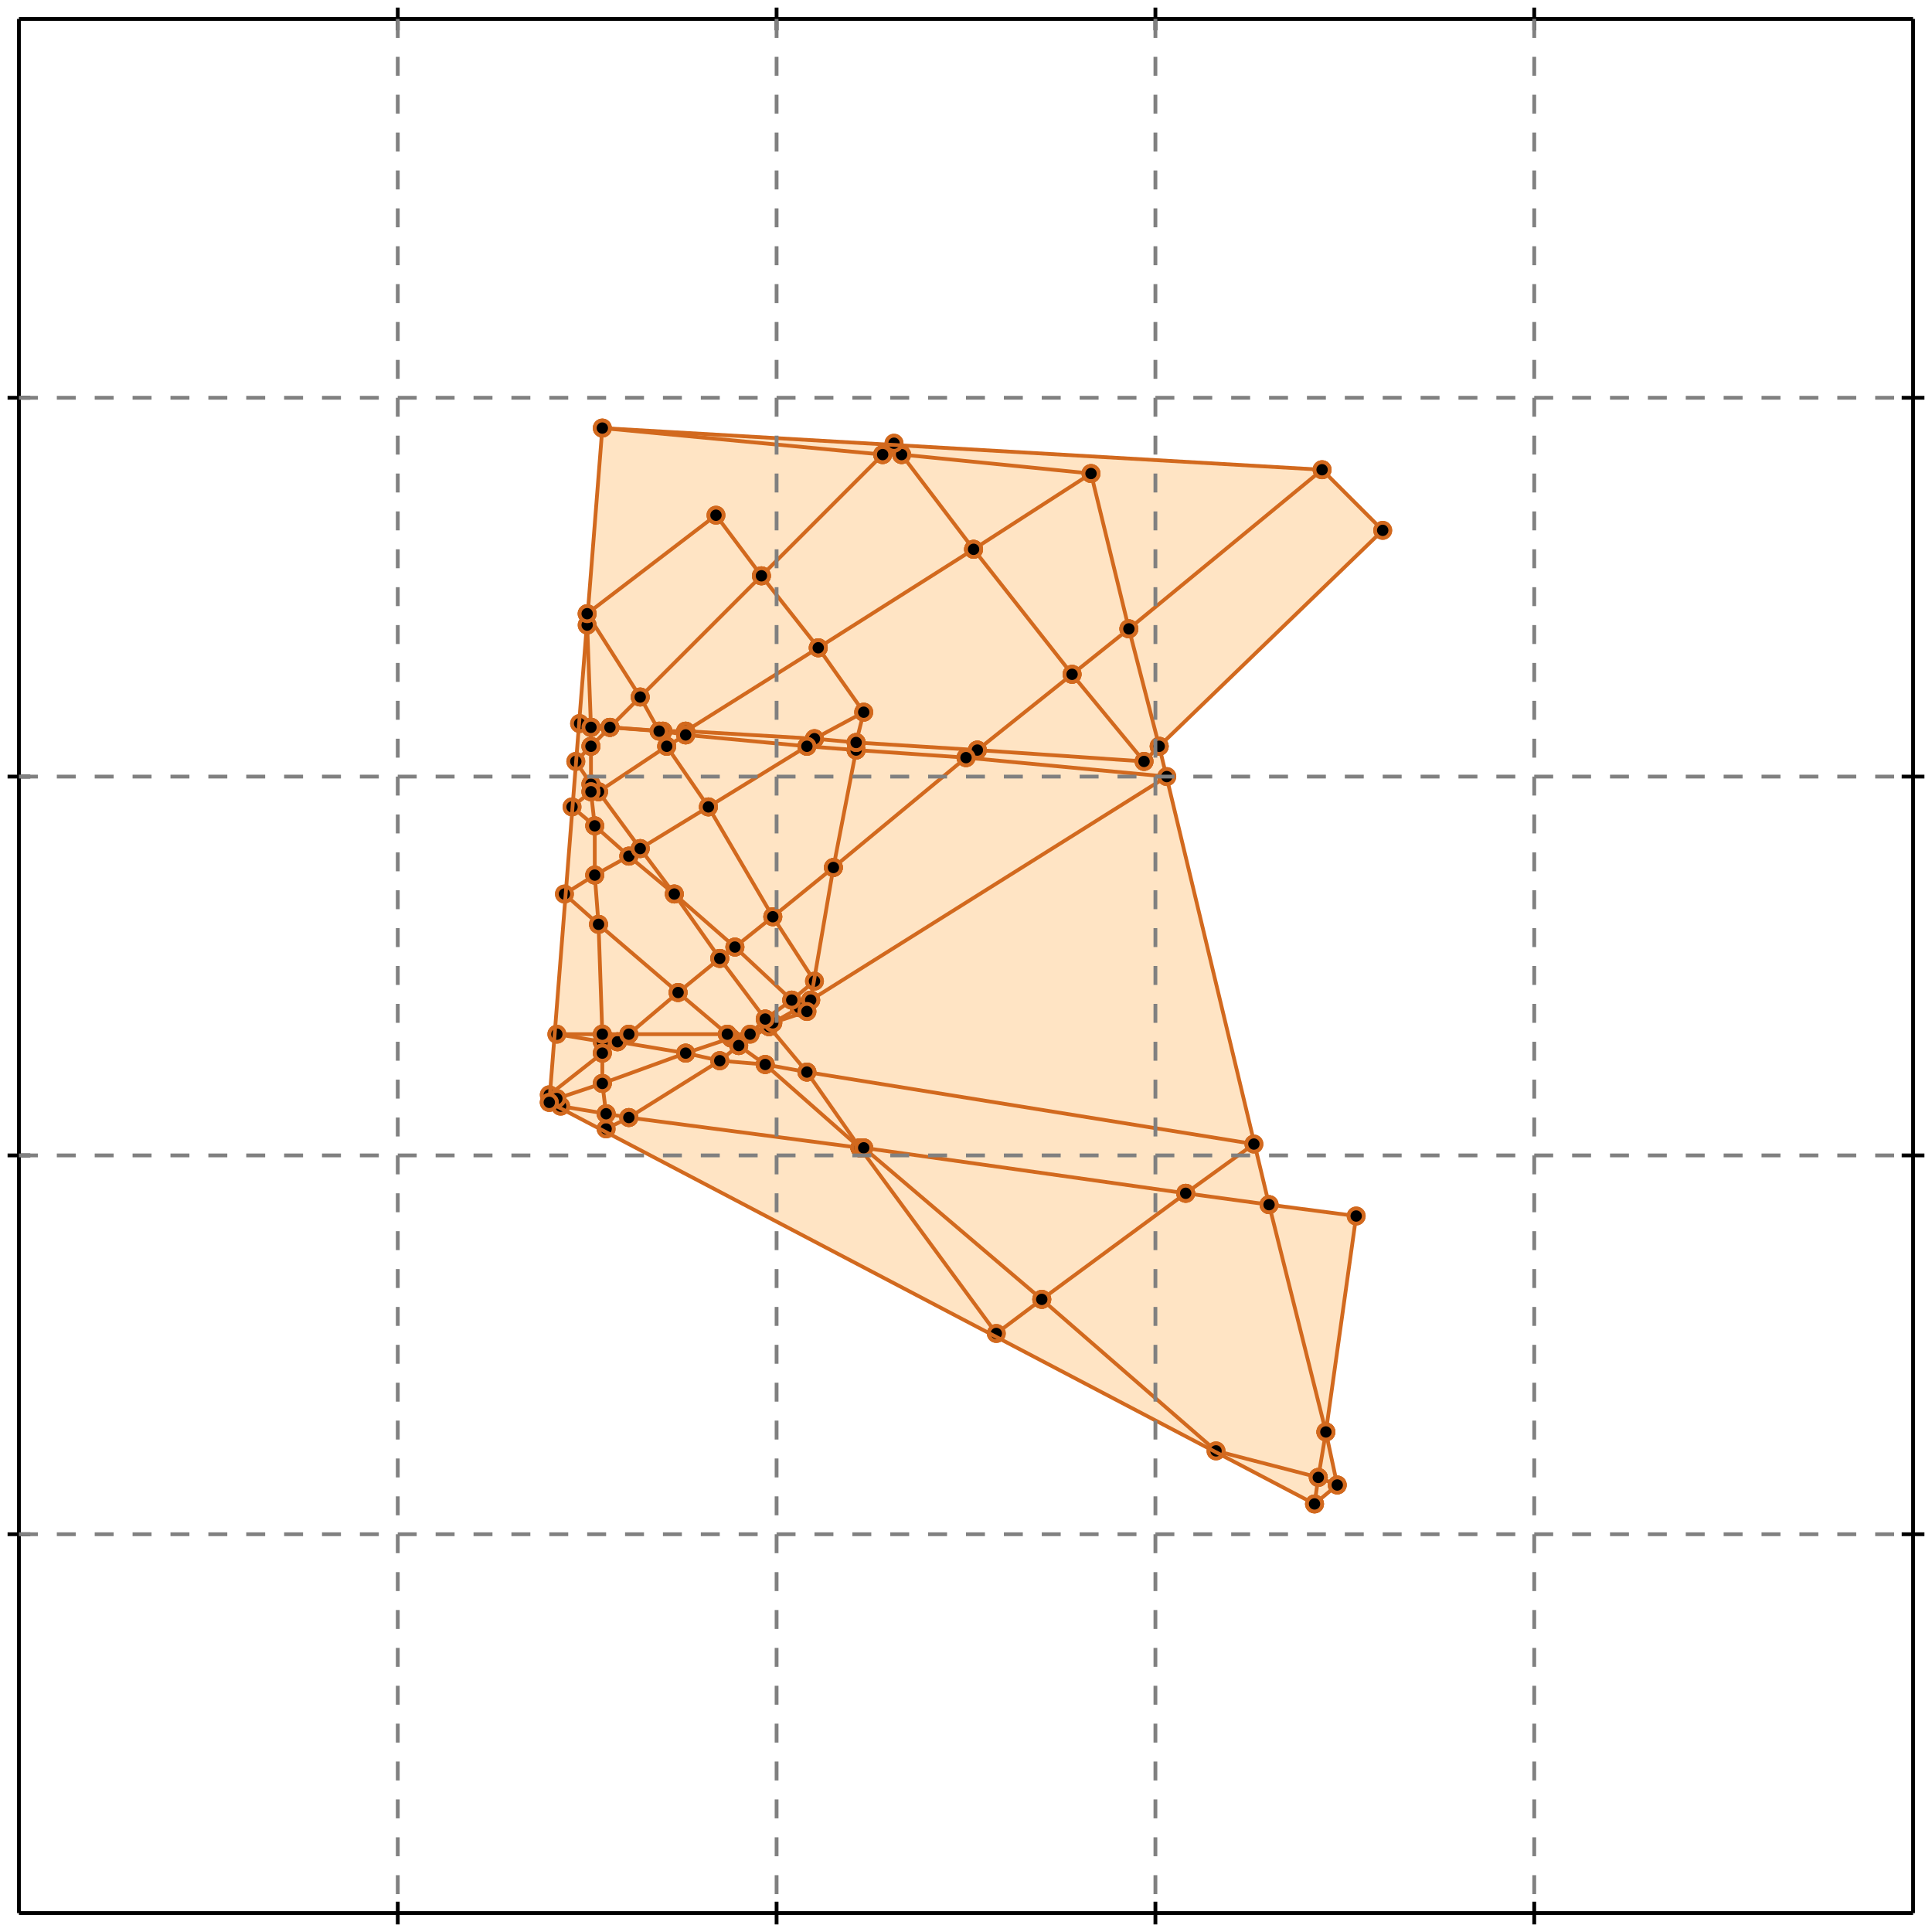 <?xml version="1.0" standalone="no"?>
<!DOCTYPE svg PUBLIC "-//W3C//DTD SVG 1.1//EN" 
  "http://www.w3.org/Graphics/SVG/1.1/DTD/svg11.dtd">
<svg width="510" height="510" version="1.1" id="toplevel"
    xmlns="http://www.w3.org/2000/svg"
    xmlns:xlink="http://www.w3.org/1999/xlink">
  <polygon points="347,397 353,392 350,378 358,321 335,318 306,197 365,140 349,124 159,113 145,291"
           fill="bisque"/>
  <g stroke="chocolate" stroke-width="1">
    <line x1="181" y1="193" x2="216" y2="171"/>
    <circle cx="181" cy="193" r="2"/>
    <circle cx="216" cy="171" r="2"/>
  </g>
  <g stroke="chocolate" stroke-width="1">
    <line x1="181" y1="194" x2="181" y2="193"/>
    <circle cx="181" cy="194" r="2"/>
    <circle cx="181" cy="193" r="2"/>
  </g>
  <g stroke="chocolate" stroke-width="1">
    <line x1="181" y1="193" x2="174" y2="193"/>
    <circle cx="181" cy="193" r="2"/>
    <circle cx="174" cy="193" r="2"/>
  </g>
  <g stroke="chocolate" stroke-width="1">
    <line x1="215" y1="195" x2="181" y2="193"/>
    <circle cx="215" cy="195" r="2"/>
    <circle cx="181" cy="193" r="2"/>
  </g>
  <g stroke="chocolate" stroke-width="1">
    <line x1="175" y1="193" x2="161" y2="192"/>
    <circle cx="175" cy="193" r="2"/>
    <circle cx="161" cy="192" r="2"/>
  </g>
  <g stroke="chocolate" stroke-width="1">
    <line x1="181" y1="194" x2="175" y2="193"/>
    <circle cx="181" cy="194" r="2"/>
    <circle cx="175" cy="193" r="2"/>
  </g>
  <g stroke="chocolate" stroke-width="1">
    <line x1="175" y1="193" x2="174" y2="193"/>
    <circle cx="175" cy="193" r="2"/>
    <circle cx="174" cy="193" r="2"/>
  </g>
  <g stroke="chocolate" stroke-width="1">
    <line x1="176" y1="197" x2="175" y2="193"/>
    <circle cx="176" cy="197" r="2"/>
    <circle cx="175" cy="193" r="2"/>
  </g>
  <g stroke="chocolate" stroke-width="1">
    <line x1="227" y1="303" x2="166" y2="295"/>
    <circle cx="227" cy="303" r="2"/>
    <circle cx="166" cy="295" r="2"/>
  </g>
  <g stroke="chocolate" stroke-width="1">
    <line x1="228" y1="303" x2="227" y2="303"/>
    <circle cx="228" cy="303" r="2"/>
    <circle cx="227" cy="303" r="2"/>
  </g>
  <g stroke="chocolate" stroke-width="1">
    <line x1="227" y1="303" x2="227" y2="303"/>
    <circle cx="227" cy="303" r="2"/>
    <circle cx="227" cy="303" r="2"/>
  </g>
  <g stroke="chocolate" stroke-width="1">
    <line x1="263" y1="352" x2="227" y2="303"/>
    <circle cx="263" cy="352" r="2"/>
    <circle cx="227" cy="303" r="2"/>
  </g>
  <g stroke="chocolate" stroke-width="1">
    <line x1="190" y1="280" x2="195" y2="276"/>
    <circle cx="190" cy="280" r="2"/>
    <circle cx="195" cy="276" r="2"/>
  </g>
  <g stroke="chocolate" stroke-width="1">
    <line x1="166" y1="295" x2="190" y2="280"/>
    <circle cx="166" cy="295" r="2"/>
    <circle cx="190" cy="280" r="2"/>
  </g>
  <g stroke="chocolate" stroke-width="1">
    <line x1="190" y1="280" x2="181" y2="278"/>
    <circle cx="190" cy="280" r="2"/>
    <circle cx="181" cy="278" r="2"/>
  </g>
  <g stroke="chocolate" stroke-width="1">
    <line x1="202" y1="281" x2="190" y2="280"/>
    <circle cx="202" cy="281" r="2"/>
    <circle cx="190" cy="280" r="2"/>
  </g>
  <g stroke="chocolate" stroke-width="1">
    <line x1="158" y1="244" x2="149" y2="236"/>
    <circle cx="158" cy="244" r="2"/>
    <circle cx="149" cy="236" r="2"/>
  </g>
  <g stroke="chocolate" stroke-width="1">
    <line x1="179" y1="262" x2="158" y2="244"/>
    <circle cx="179" cy="262" r="2"/>
    <circle cx="158" cy="244" r="2"/>
  </g>
  <g stroke="chocolate" stroke-width="1">
    <line x1="158" y1="244" x2="157" y2="231"/>
    <circle cx="158" cy="244" r="2"/>
    <circle cx="157" cy="231" r="2"/>
  </g>
  <g stroke="chocolate" stroke-width="1">
    <line x1="159" y1="273" x2="158" y2="244"/>
    <circle cx="159" cy="273" r="2"/>
    <circle cx="158" cy="244" r="2"/>
  </g>
  <g stroke="chocolate" stroke-width="1">
    <line x1="193" y1="274" x2="203" y2="271"/>
    <circle cx="193" cy="274" r="2"/>
    <circle cx="203" cy="271" r="2"/>
  </g>
  <g stroke="chocolate" stroke-width="1">
    <line x1="181" y1="278" x2="193" y2="274"/>
    <circle cx="181" cy="278" r="2"/>
    <circle cx="193" cy="274" r="2"/>
  </g>
  <g stroke="chocolate" stroke-width="1">
    <line x1="193" y1="274" x2="192" y2="273"/>
    <circle cx="193" cy="274" r="2"/>
    <circle cx="192" cy="273" r="2"/>
  </g>
  <g stroke="chocolate" stroke-width="1">
    <line x1="195" y1="276" x2="193" y2="274"/>
    <circle cx="195" cy="276" r="2"/>
    <circle cx="193" cy="274" r="2"/>
  </g>
  <g stroke="chocolate" stroke-width="1">
    <line x1="166" y1="295" x2="160" y2="294"/>
    <circle cx="166" cy="295" r="2"/>
    <circle cx="160" cy="294" r="2"/>
  </g>
  <g stroke="chocolate" stroke-width="1">
    <line x1="160" y1="298" x2="166" y2="295"/>
    <circle cx="160" cy="298" r="2"/>
    <circle cx="166" cy="295" r="2"/>
  </g>
  <g stroke="chocolate" stroke-width="1">
    <line x1="190" y1="253" x2="194" y2="250"/>
    <circle cx="190" cy="253" r="2"/>
    <circle cx="194" cy="250" r="2"/>
  </g>
  <g stroke="chocolate" stroke-width="1">
    <line x1="179" y1="262" x2="190" y2="253"/>
    <circle cx="179" cy="262" r="2"/>
    <circle cx="190" cy="253" r="2"/>
  </g>
  <g stroke="chocolate" stroke-width="1">
    <line x1="190" y1="253" x2="178" y2="236"/>
    <circle cx="190" cy="253" r="2"/>
    <circle cx="178" cy="236" r="2"/>
  </g>
  <g stroke="chocolate" stroke-width="1">
    <line x1="202" y1="269" x2="190" y2="253"/>
    <circle cx="202" cy="269" r="2"/>
    <circle cx="190" cy="253" r="2"/>
  </g>
  <g stroke="chocolate" stroke-width="1">
    <line x1="166" y1="226" x2="169" y2="224"/>
    <circle cx="166" cy="226" r="2"/>
    <circle cx="169" cy="224" r="2"/>
  </g>
  <g stroke="chocolate" stroke-width="1">
    <line x1="157" y1="231" x2="166" y2="226"/>
    <circle cx="157" cy="231" r="2"/>
    <circle cx="166" cy="226" r="2"/>
  </g>
  <g stroke="chocolate" stroke-width="1">
    <line x1="166" y1="226" x2="157" y2="218"/>
    <circle cx="166" cy="226" r="2"/>
    <circle cx="157" cy="218" r="2"/>
  </g>
  <g stroke="chocolate" stroke-width="1">
    <line x1="178" y1="236" x2="166" y2="226"/>
    <circle cx="178" cy="236" r="2"/>
    <circle cx="166" cy="226" r="2"/>
  </g>
  <g stroke="chocolate" stroke-width="1">
    <line x1="194" y1="250" x2="204" y2="242"/>
    <circle cx="194" cy="250" r="2"/>
    <circle cx="204" cy="242" r="2"/>
  </g>
  <g stroke="chocolate" stroke-width="1">
    <line x1="194" y1="250" x2="178" y2="236"/>
    <circle cx="194" cy="250" r="2"/>
    <circle cx="178" cy="236" r="2"/>
  </g>
  <g stroke="chocolate" stroke-width="1">
    <line x1="209" y1="264" x2="194" y2="250"/>
    <circle cx="209" cy="264" r="2"/>
    <circle cx="194" cy="250" r="2"/>
  </g>
  <g stroke="chocolate" stroke-width="1">
    <line x1="213" y1="197" x2="181" y2="194"/>
    <circle cx="213" cy="197" r="2"/>
    <circle cx="181" cy="194" r="2"/>
  </g>
  <g stroke="chocolate" stroke-width="1">
    <line x1="176" y1="197" x2="181" y2="194"/>
    <circle cx="176" cy="197" r="2"/>
    <circle cx="181" cy="194" r="2"/>
  </g>
  <g stroke="chocolate" stroke-width="1">
    <line x1="158" y1="209" x2="156" y2="207"/>
    <circle cx="158" cy="209" r="2"/>
    <circle cx="156" cy="207" r="2"/>
  </g>
  <g stroke="chocolate" stroke-width="1">
    <line x1="169" y1="224" x2="158" y2="209"/>
    <circle cx="169" cy="224" r="2"/>
    <circle cx="158" cy="209" r="2"/>
  </g>
  <g stroke="chocolate" stroke-width="1">
    <line x1="158" y1="209" x2="176" y2="197"/>
    <circle cx="158" cy="209" r="2"/>
    <circle cx="176" cy="197" r="2"/>
  </g>
  <g stroke="chocolate" stroke-width="1">
    <line x1="156" y1="209" x2="158" y2="209"/>
    <circle cx="156" cy="209" r="2"/>
    <circle cx="158" cy="209" r="2"/>
  </g>
  <g stroke="chocolate" stroke-width="1">
    <line x1="174" y1="193" x2="161" y2="192"/>
    <circle cx="174" cy="193" r="2"/>
    <circle cx="161" cy="192" r="2"/>
  </g>
  <g stroke="chocolate" stroke-width="1">
    <line x1="174" y1="193" x2="169" y2="184"/>
    <circle cx="174" cy="193" r="2"/>
    <circle cx="169" cy="184" r="2"/>
  </g>
  <g stroke="chocolate" stroke-width="1">
    <line x1="161" y1="192" x2="161" y2="192"/>
    <circle cx="161" cy="192" r="2"/>
    <circle cx="161" cy="192" r="2"/>
  </g>
  <g stroke="chocolate" stroke-width="1">
    <line x1="156" y1="197" x2="161" y2="192"/>
    <circle cx="156" cy="197" r="2"/>
    <circle cx="161" cy="192" r="2"/>
  </g>
  <g stroke="chocolate" stroke-width="1">
    <line x1="161" y1="192" x2="156" y2="192"/>
    <circle cx="161" cy="192" r="2"/>
    <circle cx="156" cy="192" r="2"/>
  </g>
  <g stroke="chocolate" stroke-width="1">
    <line x1="227" y1="303" x2="213" y2="283"/>
    <circle cx="227" cy="303" r="2"/>
    <circle cx="213" cy="283" r="2"/>
  </g>
  <g stroke="chocolate" stroke-width="1">
    <line x1="227" y1="303" x2="202" y2="281"/>
    <circle cx="227" cy="303" r="2"/>
    <circle cx="202" cy="281" r="2"/>
  </g>
  <g stroke="chocolate" stroke-width="1">
    <line x1="228" y1="303" x2="227" y2="303"/>
    <circle cx="228" cy="303" r="2"/>
    <circle cx="227" cy="303" r="2"/>
  </g>
  <g stroke="chocolate" stroke-width="1">
    <line x1="159" y1="275" x2="159" y2="273"/>
    <circle cx="159" cy="275" r="2"/>
    <circle cx="159" cy="273" r="2"/>
  </g>
  <g stroke="chocolate" stroke-width="1">
    <line x1="159" y1="278" x2="159" y2="275"/>
    <circle cx="159" cy="278" r="2"/>
    <circle cx="159" cy="275" r="2"/>
  </g>
  <g stroke="chocolate" stroke-width="1">
    <line x1="159" y1="275" x2="147" y2="273"/>
    <circle cx="159" cy="275" r="2"/>
    <circle cx="147" cy="273" r="2"/>
  </g>
  <g stroke="chocolate" stroke-width="1">
    <line x1="163" y1="275" x2="159" y2="275"/>
    <circle cx="163" cy="275" r="2"/>
    <circle cx="159" cy="275" r="2"/>
  </g>
  <g stroke="chocolate" stroke-width="1">
    <line x1="159" y1="286" x2="181" y2="278"/>
    <circle cx="159" cy="286" r="2"/>
    <circle cx="181" cy="278" r="2"/>
  </g>
  <g stroke="chocolate" stroke-width="1">
    <line x1="181" y1="278" x2="163" y2="275"/>
    <circle cx="181" cy="278" r="2"/>
    <circle cx="163" cy="275" r="2"/>
  </g>
  <g stroke="chocolate" stroke-width="1">
    <line x1="159" y1="278" x2="163" y2="275"/>
    <circle cx="159" cy="278" r="2"/>
    <circle cx="163" cy="275" r="2"/>
  </g>
  <g stroke="chocolate" stroke-width="1">
    <line x1="145" y1="289" x2="159" y2="278"/>
    <circle cx="145" cy="289" r="2"/>
    <circle cx="159" cy="278" r="2"/>
  </g>
  <g stroke="chocolate" stroke-width="1">
    <line x1="159" y1="286" x2="159" y2="278"/>
    <circle cx="159" cy="286" r="2"/>
    <circle cx="159" cy="278" r="2"/>
  </g>
  <g stroke="chocolate" stroke-width="1">
    <line x1="160" y1="294" x2="148" y2="292"/>
    <circle cx="160" cy="294" r="2"/>
    <circle cx="148" cy="292" r="2"/>
  </g>
  <g stroke="chocolate" stroke-width="1">
    <line x1="160" y1="294" x2="159" y2="286"/>
    <circle cx="160" cy="294" r="2"/>
    <circle cx="159" cy="286" r="2"/>
  </g>
  <g stroke="chocolate" stroke-width="1">
    <line x1="160" y1="298" x2="160" y2="294"/>
    <circle cx="160" cy="298" r="2"/>
    <circle cx="160" cy="294" r="2"/>
  </g>
  <g stroke="chocolate" stroke-width="1">
    <line x1="283" y1="178" x2="298" y2="166"/>
    <circle cx="283" cy="178" r="2"/>
    <circle cx="298" cy="166" r="2"/>
  </g>
  <g stroke="chocolate" stroke-width="1">
    <line x1="258" y1="198" x2="283" y2="178"/>
    <circle cx="258" cy="198" r="2"/>
    <circle cx="283" cy="178" r="2"/>
  </g>
  <g stroke="chocolate" stroke-width="1">
    <line x1="283" y1="178" x2="257" y2="145"/>
    <circle cx="283" cy="178" r="2"/>
    <circle cx="257" cy="145" r="2"/>
  </g>
  <g stroke="chocolate" stroke-width="1">
    <line x1="302" y1="201" x2="283" y2="178"/>
    <circle cx="302" cy="201" r="2"/>
    <circle cx="283" cy="178" r="2"/>
  </g>
  <g stroke="chocolate" stroke-width="1">
    <line x1="192" y1="273" x2="179" y2="262"/>
    <circle cx="192" cy="273" r="2"/>
    <circle cx="179" cy="262" r="2"/>
  </g>
  <g stroke="chocolate" stroke-width="1">
    <line x1="166" y1="273" x2="179" y2="262"/>
    <circle cx="166" cy="273" r="2"/>
    <circle cx="179" cy="262" r="2"/>
  </g>
  <g stroke="chocolate" stroke-width="1">
    <line x1="226" y1="196" x2="215" y2="195"/>
    <circle cx="226" cy="196" r="2"/>
    <circle cx="215" cy="195" r="2"/>
  </g>
  <g stroke="chocolate" stroke-width="1">
    <line x1="215" y1="195" x2="228" y2="188"/>
    <circle cx="215" cy="195" r="2"/>
    <circle cx="228" cy="188" r="2"/>
  </g>
  <g stroke="chocolate" stroke-width="1">
    <line x1="213" y1="197" x2="215" y2="195"/>
    <circle cx="213" cy="197" r="2"/>
    <circle cx="215" cy="195" r="2"/>
  </g>
  <g stroke="chocolate" stroke-width="1">
    <line x1="157" y1="231" x2="157" y2="218"/>
    <circle cx="157" cy="231" r="2"/>
    <circle cx="157" cy="218" r="2"/>
  </g>
  <g stroke="chocolate" stroke-width="1">
    <line x1="149" y1="236" x2="157" y2="231"/>
    <circle cx="149" cy="236" r="2"/>
    <circle cx="157" cy="231" r="2"/>
  </g>
  <g stroke="chocolate" stroke-width="1">
    <line x1="156" y1="207" x2="156" y2="197"/>
    <circle cx="156" cy="207" r="2"/>
    <circle cx="156" cy="197" r="2"/>
  </g>
  <g stroke="chocolate" stroke-width="1">
    <line x1="156" y1="209" x2="156" y2="207"/>
    <circle cx="156" cy="209" r="2"/>
    <circle cx="156" cy="207" r="2"/>
  </g>
  <g stroke="chocolate" stroke-width="1">
    <line x1="156" y1="207" x2="152" y2="201"/>
    <circle cx="156" cy="207" r="2"/>
    <circle cx="152" cy="201" r="2"/>
  </g>
  <g stroke="chocolate" stroke-width="1">
    <line x1="202" y1="281" x2="195" y2="276"/>
    <circle cx="202" cy="281" r="2"/>
    <circle cx="195" cy="276" r="2"/>
  </g>
  <g stroke="chocolate" stroke-width="1">
    <line x1="195" y1="276" x2="203" y2="271"/>
    <circle cx="195" cy="276" r="2"/>
    <circle cx="203" cy="271" r="2"/>
  </g>
  <g stroke="chocolate" stroke-width="1">
    <line x1="203" y1="271" x2="204" y2="270"/>
    <circle cx="203" cy="271" r="2"/>
    <circle cx="204" cy="270" r="2"/>
  </g>
  <g stroke="chocolate" stroke-width="1">
    <line x1="203" y1="271" x2="202" y2="269"/>
    <circle cx="203" cy="271" r="2"/>
    <circle cx="202" cy="269" r="2"/>
  </g>
  <g stroke="chocolate" stroke-width="1">
    <line x1="203" y1="271" x2="203" y2="271"/>
    <circle cx="203" cy="271" r="2"/>
    <circle cx="203" cy="271" r="2"/>
  </g>
  <g stroke="chocolate" stroke-width="1">
    <line x1="178" y1="236" x2="169" y2="224"/>
    <circle cx="178" cy="236" r="2"/>
    <circle cx="169" cy="224" r="2"/>
  </g>
  <g stroke="chocolate" stroke-width="1">
    <line x1="187" y1="213" x2="176" y2="197"/>
    <circle cx="187" cy="213" r="2"/>
    <circle cx="176" cy="197" r="2"/>
  </g>
  <g stroke="chocolate" stroke-width="1">
    <line x1="161" y1="192" x2="169" y2="184"/>
    <circle cx="161" cy="192" r="2"/>
    <circle cx="169" cy="184" r="2"/>
  </g>
  <g stroke="chocolate" stroke-width="1">
    <line x1="161" y1="192" x2="156" y2="192"/>
    <circle cx="161" cy="192" r="2"/>
    <circle cx="156" cy="192" r="2"/>
  </g>
  <g stroke="chocolate" stroke-width="1">
    <line x1="156" y1="192" x2="153" y2="191"/>
    <circle cx="156" cy="192" r="2"/>
    <circle cx="153" cy="191" r="2"/>
  </g>
  <g stroke="chocolate" stroke-width="1">
    <line x1="156" y1="192" x2="156" y2="192"/>
    <circle cx="156" cy="192" r="2"/>
    <circle cx="156" cy="192" r="2"/>
  </g>
  <g stroke="chocolate" stroke-width="1">
    <line x1="156" y1="197" x2="156" y2="192"/>
    <circle cx="156" cy="197" r="2"/>
    <circle cx="156" cy="192" r="2"/>
  </g>
  <g stroke="chocolate" stroke-width="1">
    <line x1="211" y1="266" x2="209" y2="264"/>
    <circle cx="211" cy="266" r="2"/>
    <circle cx="209" cy="264" r="2"/>
  </g>
  <g stroke="chocolate" stroke-width="1">
    <line x1="213" y1="267" x2="211" y2="266"/>
    <circle cx="213" cy="267" r="2"/>
    <circle cx="211" cy="266" r="2"/>
  </g>
  <g stroke="chocolate" stroke-width="1">
    <line x1="211" y1="266" x2="214" y2="264"/>
    <circle cx="211" cy="266" r="2"/>
    <circle cx="214" cy="264" r="2"/>
  </g>
  <g stroke="chocolate" stroke-width="1">
    <line x1="204" y1="270" x2="211" y2="266"/>
    <circle cx="204" cy="270" r="2"/>
    <circle cx="211" cy="266" r="2"/>
  </g>
  <g stroke="chocolate" stroke-width="1">
    <line x1="226" y1="198" x2="213" y2="197"/>
    <circle cx="226" cy="198" r="2"/>
    <circle cx="213" cy="197" r="2"/>
  </g>
  <g stroke="chocolate" stroke-width="1">
    <line x1="255" y1="200" x2="226" y2="198"/>
    <circle cx="255" cy="200" r="2"/>
    <circle cx="226" cy="198" r="2"/>
  </g>
  <g stroke="chocolate" stroke-width="1">
    <line x1="226" y1="198" x2="226" y2="196"/>
    <circle cx="226" cy="198" r="2"/>
    <circle cx="226" cy="196" r="2"/>
  </g>
  <g stroke="chocolate" stroke-width="1">
    <line x1="220" y1="229" x2="226" y2="198"/>
    <circle cx="220" cy="229" r="2"/>
    <circle cx="226" cy="198" r="2"/>
  </g>
  <g stroke="chocolate" stroke-width="1">
    <line x1="255" y1="200" x2="258" y2="198"/>
    <circle cx="255" cy="200" r="2"/>
    <circle cx="258" cy="198" r="2"/>
  </g>
  <g stroke="chocolate" stroke-width="1">
    <line x1="258" y1="198" x2="226" y2="196"/>
    <circle cx="258" cy="198" r="2"/>
    <circle cx="226" cy="196" r="2"/>
  </g>
  <g stroke="chocolate" stroke-width="1">
    <line x1="302" y1="201" x2="258" y2="198"/>
    <circle cx="302" cy="201" r="2"/>
    <circle cx="258" cy="198" r="2"/>
  </g>
  <g stroke="chocolate" stroke-width="1">
    <line x1="213" y1="283" x2="203" y2="271"/>
    <circle cx="213" cy="283" r="2"/>
    <circle cx="203" cy="271" r="2"/>
  </g>
  <g stroke="chocolate" stroke-width="1">
    <line x1="213" y1="283" x2="202" y2="281"/>
    <circle cx="213" cy="283" r="2"/>
    <circle cx="202" cy="281" r="2"/>
  </g>
  <g stroke="chocolate" stroke-width="1">
    <line x1="331" y1="302" x2="213" y2="283"/>
    <circle cx="331" cy="302" r="2"/>
    <circle cx="213" cy="283" r="2"/>
  </g>
  <g stroke="chocolate" stroke-width="1">
    <line x1="275" y1="343" x2="228" y2="303"/>
    <circle cx="275" cy="343" r="2"/>
    <circle cx="228" cy="303" r="2"/>
  </g>
  <g stroke="chocolate" stroke-width="1">
    <line x1="313" y1="315" x2="228" y2="303"/>
    <circle cx="313" cy="315" r="2"/>
    <circle cx="228" cy="303" r="2"/>
  </g>
  <g stroke="chocolate" stroke-width="1">
    <line x1="233" y1="120" x2="236" y2="117"/>
    <circle cx="233" cy="120" r="2"/>
    <circle cx="236" cy="117" r="2"/>
  </g>
  <g stroke="chocolate" stroke-width="1">
    <line x1="201" y1="152" x2="233" y2="120"/>
    <circle cx="201" cy="152" r="2"/>
    <circle cx="233" cy="120" r="2"/>
  </g>
  <g stroke="chocolate" stroke-width="1">
    <line x1="233" y1="120" x2="159" y2="113"/>
    <circle cx="233" cy="120" r="2"/>
    <circle cx="159" cy="113" r="2"/>
  </g>
  <g stroke="chocolate" stroke-width="1">
    <line x1="238" y1="120" x2="233" y2="120"/>
    <circle cx="238" cy="120" r="2"/>
    <circle cx="233" cy="120" r="2"/>
  </g>
  <g stroke="chocolate" stroke-width="1">
    <line x1="163" y1="275" x2="166" y2="273"/>
    <circle cx="163" cy="275" r="2"/>
    <circle cx="166" cy="273" r="2"/>
  </g>
  <g stroke="chocolate" stroke-width="1">
    <line x1="192" y1="273" x2="198" y2="273"/>
    <circle cx="192" cy="273" r="2"/>
    <circle cx="198" cy="273" r="2"/>
  </g>
  <g stroke="chocolate" stroke-width="1">
    <line x1="166" y1="273" x2="192" y2="273"/>
    <circle cx="166" cy="273" r="2"/>
    <circle cx="192" cy="273" r="2"/>
  </g>
  <g stroke="chocolate" stroke-width="1">
    <line x1="159" y1="273" x2="166" y2="273"/>
    <circle cx="159" cy="273" r="2"/>
    <circle cx="166" cy="273" r="2"/>
  </g>
  <g stroke="chocolate" stroke-width="1">
    <line x1="147" y1="273" x2="159" y2="273"/>
    <circle cx="147" cy="273" r="2"/>
    <circle cx="159" cy="273" r="2"/>
  </g>
  <g stroke="chocolate" stroke-width="1">
    <line x1="147" y1="290" x2="159" y2="286"/>
    <circle cx="147" cy="290" r="2"/>
    <circle cx="159" cy="286" r="2"/>
  </g>
  <g stroke="chocolate" stroke-width="1">
    <line x1="169" y1="184" x2="201" y2="152"/>
    <circle cx="169" cy="184" r="2"/>
    <circle cx="201" cy="152" r="2"/>
  </g>
  <g stroke="chocolate" stroke-width="1">
    <line x1="201" y1="152" x2="189" y2="136"/>
    <circle cx="201" cy="152" r="2"/>
    <circle cx="189" cy="136" r="2"/>
  </g>
  <g stroke="chocolate" stroke-width="1">
    <line x1="216" y1="171" x2="201" y2="152"/>
    <circle cx="216" cy="171" r="2"/>
    <circle cx="201" cy="152" r="2"/>
  </g>
  <g stroke="chocolate" stroke-width="1">
    <line x1="257" y1="145" x2="238" y2="120"/>
    <circle cx="257" cy="145" r="2"/>
    <circle cx="238" cy="120" r="2"/>
  </g>
  <g stroke="chocolate" stroke-width="1">
    <line x1="257" y1="145" x2="288" y2="125"/>
    <circle cx="257" cy="145" r="2"/>
    <circle cx="288" cy="125" r="2"/>
  </g>
  <g stroke="chocolate" stroke-width="1">
    <line x1="216" y1="171" x2="257" y2="145"/>
    <circle cx="216" cy="171" r="2"/>
    <circle cx="257" cy="145" r="2"/>
  </g>
  <g stroke="chocolate" stroke-width="1">
    <line x1="157" y1="218" x2="156" y2="209"/>
    <circle cx="157" cy="218" r="2"/>
    <circle cx="156" cy="209" r="2"/>
  </g>
  <g stroke="chocolate" stroke-width="1">
    <line x1="151" y1="213" x2="156" y2="209"/>
    <circle cx="151" cy="213" r="2"/>
    <circle cx="156" cy="209" r="2"/>
  </g>
  <g stroke="chocolate" stroke-width="1">
    <line x1="204" y1="242" x2="220" y2="229"/>
    <circle cx="204" cy="242" r="2"/>
    <circle cx="220" cy="229" r="2"/>
  </g>
  <g stroke="chocolate" stroke-width="1">
    <line x1="204" y1="242" x2="187" y2="213"/>
    <circle cx="204" cy="242" r="2"/>
    <circle cx="187" cy="213" r="2"/>
  </g>
  <g stroke="chocolate" stroke-width="1">
    <line x1="215" y1="259" x2="204" y2="242"/>
    <circle cx="215" cy="259" r="2"/>
    <circle cx="204" cy="242" r="2"/>
  </g>
  <g stroke="chocolate" stroke-width="1">
    <line x1="187" y1="213" x2="213" y2="197"/>
    <circle cx="187" cy="213" r="2"/>
    <circle cx="213" cy="197" r="2"/>
  </g>
  <g stroke="chocolate" stroke-width="1">
    <line x1="169" y1="224" x2="187" y2="213"/>
    <circle cx="169" cy="224" r="2"/>
    <circle cx="187" cy="213" r="2"/>
  </g>
  <g stroke="chocolate" stroke-width="1">
    <line x1="203" y1="271" x2="204" y2="270"/>
    <circle cx="203" cy="271" r="2"/>
    <circle cx="204" cy="270" r="2"/>
  </g>
  <g stroke="chocolate" stroke-width="1">
    <line x1="209" y1="264" x2="215" y2="259"/>
    <circle cx="209" cy="264" r="2"/>
    <circle cx="215" cy="259" r="2"/>
  </g>
  <g stroke="chocolate" stroke-width="1">
    <line x1="202" y1="269" x2="209" y2="264"/>
    <circle cx="202" cy="269" r="2"/>
    <circle cx="209" cy="264" r="2"/>
  </g>
  <g stroke="chocolate" stroke-width="1">
    <line x1="169" y1="184" x2="155" y2="162"/>
    <circle cx="169" cy="184" r="2"/>
    <circle cx="155" cy="162" r="2"/>
  </g>
  <g stroke="chocolate" stroke-width="1">
    <line x1="156" y1="192" x2="153" y2="191"/>
    <circle cx="156" cy="192" r="2"/>
    <circle cx="153" cy="191" r="2"/>
  </g>
  <g stroke="chocolate" stroke-width="1">
    <line x1="156" y1="192" x2="155" y2="165"/>
    <circle cx="156" cy="192" r="2"/>
    <circle cx="155" cy="165" r="2"/>
  </g>
  <g stroke="chocolate" stroke-width="1">
    <line x1="298" y1="166" x2="349" y2="124"/>
    <circle cx="298" cy="166" r="2"/>
    <circle cx="349" cy="124" r="2"/>
  </g>
  <g stroke="chocolate" stroke-width="1">
    <line x1="298" y1="166" x2="288" y2="125"/>
    <circle cx="298" cy="166" r="2"/>
    <circle cx="288" cy="125" r="2"/>
  </g>
  <g stroke="chocolate" stroke-width="1">
    <line x1="306" y1="197" x2="298" y2="166"/>
    <circle cx="306" cy="197" r="2"/>
    <circle cx="298" cy="166" r="2"/>
  </g>
  <g stroke="chocolate" stroke-width="1">
    <line x1="335" y1="318" x2="313" y2="315"/>
    <circle cx="335" cy="318" r="2"/>
    <circle cx="313" cy="315" r="2"/>
  </g>
  <g stroke="chocolate" stroke-width="1">
    <line x1="358" y1="321" x2="335" y2="318"/>
    <circle cx="358" cy="321" r="2"/>
    <circle cx="335" cy="318" r="2"/>
  </g>
  <g stroke="chocolate" stroke-width="1">
    <line x1="335" y1="318" x2="306" y2="197"/>
    <circle cx="335" cy="318" r="2"/>
    <circle cx="306" cy="197" r="2"/>
  </g>
  <g stroke="chocolate" stroke-width="1">
    <line x1="350" y1="378" x2="335" y2="318"/>
    <circle cx="350" cy="378" r="2"/>
    <circle cx="335" cy="318" r="2"/>
  </g>
  <g stroke="chocolate" stroke-width="1">
    <line x1="214" y1="264" x2="308" y2="205"/>
    <circle cx="214" cy="264" r="2"/>
    <circle cx="308" cy="205" r="2"/>
  </g>
  <g stroke="chocolate" stroke-width="1">
    <line x1="214" y1="264" x2="220" y2="229"/>
    <circle cx="214" cy="264" r="2"/>
    <circle cx="220" cy="229" r="2"/>
  </g>
  <g stroke="chocolate" stroke-width="1">
    <line x1="213" y1="267" x2="214" y2="264"/>
    <circle cx="213" cy="267" r="2"/>
    <circle cx="214" cy="264" r="2"/>
  </g>
  <g stroke="chocolate" stroke-width="1">
    <line x1="220" y1="229" x2="255" y2="200"/>
    <circle cx="220" cy="229" r="2"/>
    <circle cx="255" cy="200" r="2"/>
  </g>
  <g stroke="chocolate" stroke-width="1">
    <line x1="308" y1="205" x2="255" y2="200"/>
    <circle cx="308" cy="205" r="2"/>
    <circle cx="255" cy="200" r="2"/>
  </g>
  <g stroke="chocolate" stroke-width="1">
    <line x1="226" y1="196" x2="228" y2="188"/>
    <circle cx="226" cy="196" r="2"/>
    <circle cx="228" cy="188" r="2"/>
  </g>
  <g stroke="chocolate" stroke-width="1">
    <line x1="157" y1="218" x2="151" y2="213"/>
    <circle cx="157" cy="218" r="2"/>
    <circle cx="151" cy="213" r="2"/>
  </g>
  <g stroke="chocolate" stroke-width="1">
    <line x1="313" y1="315" x2="331" y2="302"/>
    <circle cx="313" cy="315" r="2"/>
    <circle cx="331" cy="302" r="2"/>
  </g>
  <g stroke="chocolate" stroke-width="1">
    <line x1="275" y1="343" x2="313" y2="315"/>
    <circle cx="275" cy="343" r="2"/>
    <circle cx="313" cy="315" r="2"/>
  </g>
  <g stroke="chocolate" stroke-width="1">
    <line x1="288" y1="125" x2="238" y2="120"/>
    <circle cx="288" cy="125" r="2"/>
    <circle cx="238" cy="120" r="2"/>
  </g>
  <g stroke="chocolate" stroke-width="1">
    <line x1="238" y1="120" x2="236" y2="117"/>
    <circle cx="238" cy="120" r="2"/>
    <circle cx="236" cy="117" r="2"/>
  </g>
  <g stroke="chocolate" stroke-width="1">
    <line x1="348" y1="390" x2="350" y2="378"/>
    <circle cx="348" cy="390" r="2"/>
    <circle cx="350" cy="378" r="2"/>
  </g>
  <g stroke="chocolate" stroke-width="1">
    <line x1="347" y1="397" x2="348" y2="390"/>
    <circle cx="347" cy="397" r="2"/>
    <circle cx="348" cy="390" r="2"/>
  </g>
  <g stroke="chocolate" stroke-width="1">
    <line x1="348" y1="390" x2="321" y2="383"/>
    <circle cx="348" cy="390" r="2"/>
    <circle cx="321" cy="383" r="2"/>
  </g>
  <g stroke="chocolate" stroke-width="1">
    <line x1="353" y1="392" x2="348" y2="390"/>
    <circle cx="353" cy="392" r="2"/>
    <circle cx="348" cy="390" r="2"/>
  </g>
  <g stroke="chocolate" stroke-width="1">
    <line x1="145" y1="291" x2="147" y2="290"/>
    <circle cx="145" cy="291" r="2"/>
    <circle cx="147" cy="290" r="2"/>
  </g>
  <g stroke="chocolate" stroke-width="1">
    <line x1="147" y1="290" x2="145" y2="289"/>
    <circle cx="147" cy="290" r="2"/>
    <circle cx="145" cy="289" r="2"/>
  </g>
  <g stroke="chocolate" stroke-width="1">
    <line x1="148" y1="292" x2="147" y2="290"/>
    <circle cx="148" cy="292" r="2"/>
    <circle cx="147" cy="290" r="2"/>
  </g>
  <g stroke="chocolate" stroke-width="1">
    <line x1="228" y1="188" x2="216" y2="171"/>
    <circle cx="228" cy="188" r="2"/>
    <circle cx="216" cy="171" r="2"/>
  </g>
  <g stroke="chocolate" stroke-width="1">
    <line x1="204" y1="270" x2="213" y2="267"/>
    <circle cx="204" cy="270" r="2"/>
    <circle cx="213" cy="267" r="2"/>
  </g>
  <g stroke="chocolate" stroke-width="1">
    <line x1="198" y1="273" x2="202" y2="269"/>
    <circle cx="198" cy="273" r="2"/>
    <circle cx="202" cy="269" r="2"/>
  </g>
  <g stroke="chocolate" stroke-width="1">
    <line x1="152" y1="201" x2="156" y2="197"/>
    <circle cx="152" cy="201" r="2"/>
    <circle cx="156" cy="197" r="2"/>
  </g>
  <g stroke="chocolate" stroke-width="1">
    <line x1="306" y1="197" x2="365" y2="140"/>
    <circle cx="306" cy="197" r="2"/>
    <circle cx="365" cy="140" r="2"/>
  </g>
  <g stroke="chocolate" stroke-width="1">
    <line x1="302" y1="201" x2="306" y2="197"/>
    <circle cx="302" cy="201" r="2"/>
    <circle cx="306" cy="197" r="2"/>
  </g>
  <g stroke="chocolate" stroke-width="1">
    <line x1="321" y1="383" x2="275" y2="343"/>
    <circle cx="321" cy="383" r="2"/>
    <circle cx="275" cy="343" r="2"/>
  </g>
  <g stroke="chocolate" stroke-width="1">
    <line x1="263" y1="352" x2="275" y2="343"/>
    <circle cx="263" cy="352" r="2"/>
    <circle cx="275" cy="343" r="2"/>
  </g>
  <g stroke="chocolate" stroke-width="1">
    <line x1="353" y1="392" x2="350" y2="378"/>
    <circle cx="353" cy="392" r="2"/>
    <circle cx="350" cy="378" r="2"/>
  </g>
  <g stroke="chocolate" stroke-width="1">
    <line x1="350" y1="378" x2="358" y2="321"/>
    <circle cx="350" cy="378" r="2"/>
    <circle cx="358" cy="321" r="2"/>
  </g>
  <g stroke="chocolate" stroke-width="1">
    <line x1="349" y1="124" x2="159" y2="113"/>
    <circle cx="349" cy="124" r="2"/>
    <circle cx="159" cy="113" r="2"/>
  </g>
  <g stroke="chocolate" stroke-width="1">
    <line x1="365" y1="140" x2="349" y2="124"/>
    <circle cx="365" cy="140" r="2"/>
    <circle cx="349" cy="124" r="2"/>
  </g>
  <g stroke="chocolate" stroke-width="1">
    <line x1="347" y1="397" x2="145" y2="291"/>
    <circle cx="347" cy="397" r="2"/>
    <circle cx="145" cy="291" r="2"/>
  </g>
  <g stroke="chocolate" stroke-width="1">
    <line x1="155" y1="162" x2="189" y2="136"/>
    <circle cx="155" cy="162" r="2"/>
    <circle cx="189" cy="136" r="2"/>
  </g>
  <g stroke="chocolate" stroke-width="1">
    <line x1="145" y1="291" x2="159" y2="113"/>
    <circle cx="145" cy="291" r="2"/>
    <circle cx="159" cy="113" r="2"/>
  </g>
  <g stroke="chocolate" stroke-width="1">
    <line x1="155" y1="165" x2="155" y2="162"/>
    <circle cx="155" cy="165" r="2"/>
    <circle cx="155" cy="162" r="2"/>
  </g>
  <g stroke="chocolate" stroke-width="1">
    <line x1="347" y1="397" x2="353" y2="392"/>
    <circle cx="347" cy="397" r="2"/>
    <circle cx="353" cy="392" r="2"/>
  </g>
  <g stroke="black" stroke-width="1">
    <line x1="5" y1="5" x2="505" y2="5"/>
    <line x1="5" y1="5" x2="5" y2="505"/>
    <line x1="505" y1="505" x2="5" y2="505"/>
    <line x1="505" y1="505" x2="505" y2="5"/>
    <line x1="105" y1="2" x2="105" y2="8"/>
    <line x1="2" y1="105" x2="8" y2="105"/>
    <line x1="105" y1="502" x2="105" y2="508"/>
    <line x1="502" y1="105" x2="508" y2="105"/>
    <line x1="205" y1="2" x2="205" y2="8"/>
    <line x1="2" y1="205" x2="8" y2="205"/>
    <line x1="205" y1="502" x2="205" y2="508"/>
    <line x1="502" y1="205" x2="508" y2="205"/>
    <line x1="305" y1="2" x2="305" y2="8"/>
    <line x1="2" y1="305" x2="8" y2="305"/>
    <line x1="305" y1="502" x2="305" y2="508"/>
    <line x1="502" y1="305" x2="508" y2="305"/>
    <line x1="405" y1="2" x2="405" y2="8"/>
    <line x1="2" y1="405" x2="8" y2="405"/>
    <line x1="405" y1="502" x2="405" y2="508"/>
    <line x1="502" y1="405" x2="508" y2="405"/>
  </g>
  <g stroke="gray" stroke-width="1" stroke-dasharray="5,5">
    <line x1="105" y1="5" x2="105" y2="505"/>
    <line x1="5" y1="105" x2="505" y2="105"/>
    <line x1="205" y1="5" x2="205" y2="505"/>
    <line x1="5" y1="205" x2="505" y2="205"/>
    <line x1="305" y1="5" x2="305" y2="505"/>
    <line x1="5" y1="305" x2="505" y2="305"/>
    <line x1="405" y1="5" x2="405" y2="505"/>
    <line x1="5" y1="405" x2="505" y2="405"/>
  </g>
</svg>
